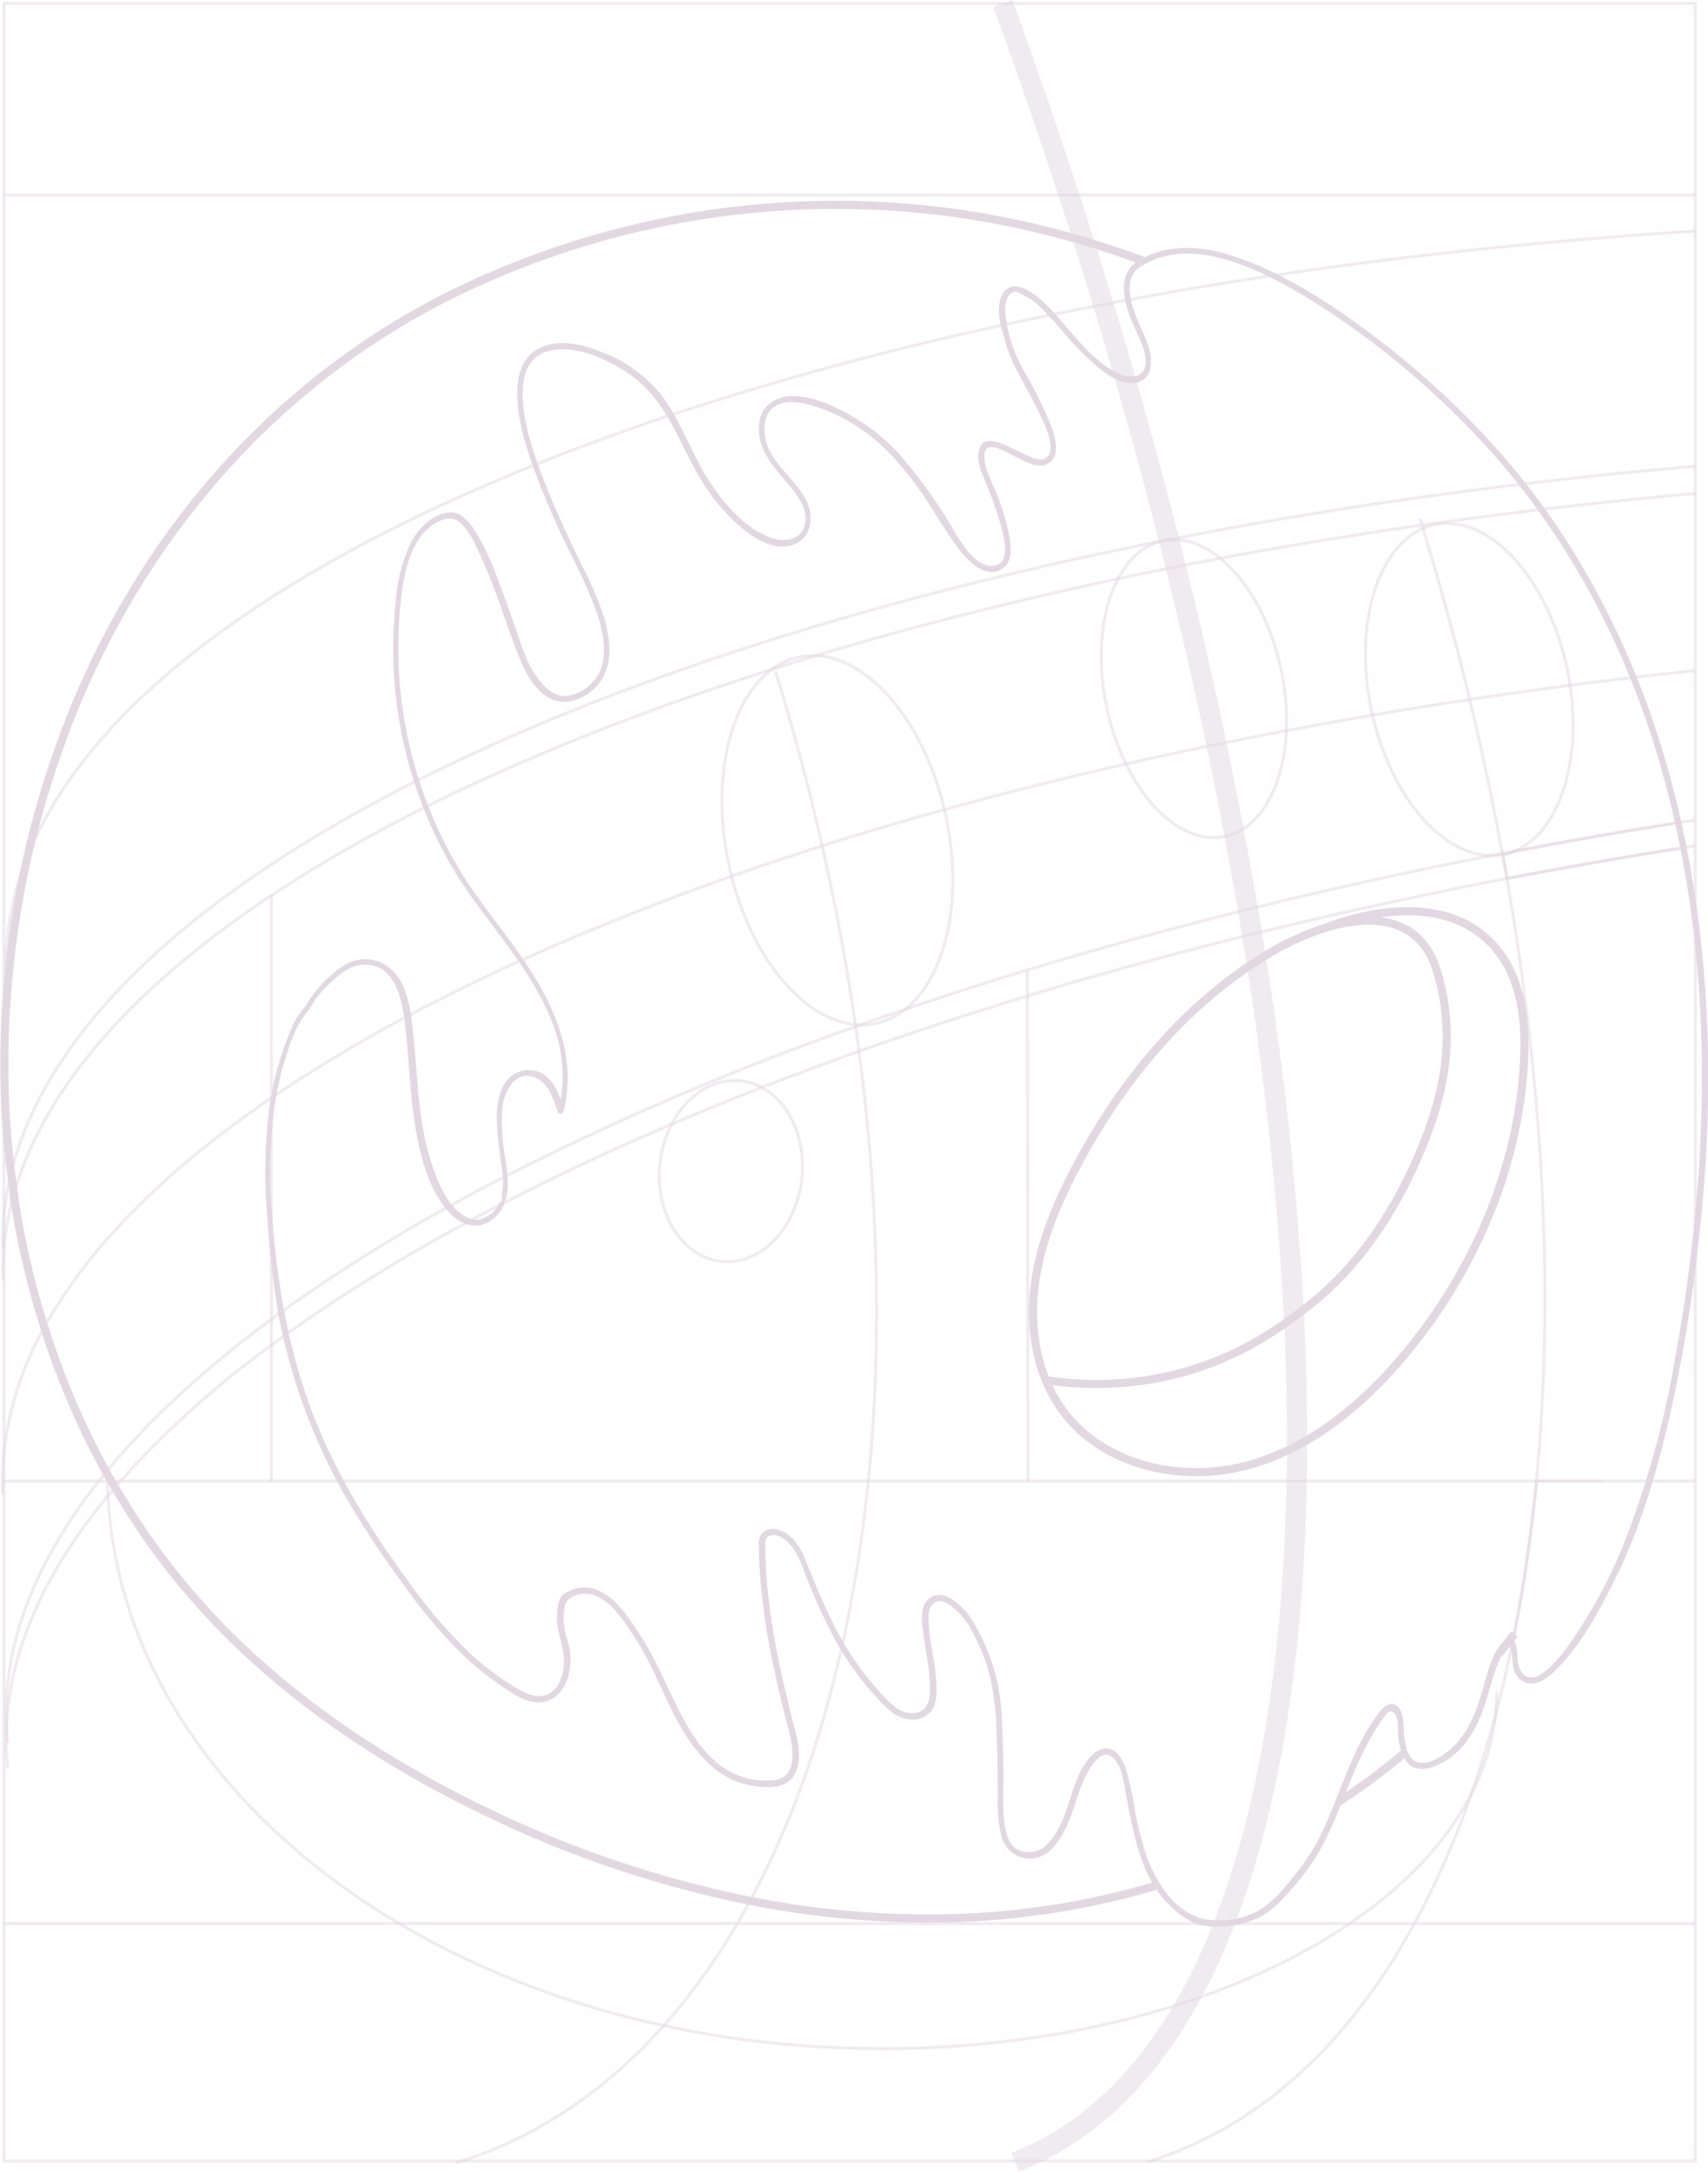 <svg xmlns="http://www.w3.org/2000/svg" viewBox="0 0 374.16 475.82"><defs><style>.cls-1,.cls-2,.cls-3{fill:none;stroke:#e2d8e1;stroke-miterlimit:10;}.cls-1{stroke-width:0.67px;}.cls-1,.cls-2{opacity:0.5;}.cls-2{stroke-width:4.44px;}.cls-3{stroke-width:1.78px;}.cls-4{fill:#e2d8e1;}</style></defs><g id="Layer_2" data-name="Layer 2"><g id="intro"><path class="cls-1" d="M371.37,102.13q-19.25,1.68-37.89,3.91c-26.89,3.23-52.78,7.33-77.42,12.18l-.69.14-.11,0-.77.15c-64.59,12.86-120.53,31-163.33,52.6C41.86,196,10,225.6,2.38,257.1h0A61.88,61.88,0,0,0,.64,273.4"/><path class="cls-1" d="M251.34,473.59l.73-.23c24.1-7.67,43.51-25.91,57.78-52A187.08,187.08,0,0,0,322.3,393l0,0q2.91-8.31,5.3-17.28v0q2-7.56,3.66-15.54s0,0,0,0c.16-.75.31-1.48.45-2.24h0c2.11-10.64,3.73-21.82,4.85-33.47,3.8-39.58,1.81-84.52-6.45-132-.3-1.74-.62-3.49-.94-5.24a2,2,0,0,0-.05-.24q-3.06-16.69-7.16-33.74-4.47-18.57-10.22-37.42-.11-.39-.24-.78c-.13-.47-.28-1-.42-1.42"/><path class="cls-1" d="M350.77,324.42l-14.18,0c-1.12,11.65-2.74,22.83-4.85,33.47M.86.76v472.6H371.37V.76ZM368.74,185.7l-5.43.87q-16.83,2.75-33.17,5.87c-.3-1.74-.62-3.49-.94-5.24l.21,0a12.72,12.72,0,0,0,2.2-.67h0q15-2.87,30.34-5.37l5.62-.91C368,182,368.39,183.87,368.74,185.7Z"/><path class="cls-1" d="M99.85,473.81c86.2-26.58,117.5-172.78,70-326.87"/><path class="cls-1" d="M1.71,381.75c-.14-1.2-.22-2.41-.28-3.61-.84-18,6.3-36.08,20.25-53.74.51-.65,1-1.3,1.57-1.95,9.33-11.39,21.52-22.6,36.2-33.45l2.09-1.52a360.78,360.78,0,0,1,36.63-23.11q6-3.33,12.35-6.59a627,627,0,0,1,76.91-32.89l1-.37h0q4.89-1.72,9.87-3.42h0c23.48-8,48.58-15.33,75-21.88q25.83-6.42,53.3-11.78l2.51-.48,2.46-.47h0q15-2.87,30.34-5.37l5.62-.91,3.78-.59"/><path class="cls-1" d="M1.71,387.42a61.25,61.25,0,0,1-.28-9.28c.78-16.94,8.51-33.93,22.23-50.51h0c.49-.6,1-1.19,1.51-1.79s.82-1,1.25-1.44a209.57,209.57,0,0,1,33-29.73l3.1-2.26a371.8,371.8,0,0,1,40.06-24.79c2.33-1.26,4.67-2.5,7.07-3.74h0q17.53-9.09,37.45-17.61,9.62-4.1,19.73-8.05,10.4-4,21.3-7.93Q206,224,225.07,218.17q23.7-7.21,49.18-13.51,27.06-6.67,55.89-12.22,16.32-3.13,33.17-5.87l5.43-.87,2.63-.41"/><line class="cls-1" x1="59.45" y1="196.1" x2="59.45" y2="324.65"/><path class="cls-1" d="M.86,421.37H371.37"/><path class="cls-1" d="M.86,42.73q116.57,0,233.27,0,68.72,0,137.24,0"/><line class="cls-1" x1="225.06" y1="212.7" x2="225.18" y2="324.65"/><path class="cls-1" d="M371.37,324.44h-20.6l-14.18,0q-26.28,0-52.55,0H190.22q-57.85,0-115.71,0H59.45l-33,0H.57"/><ellipse class="cls-1" cx="183.42" cy="184.08" rx="24.36" ry="41.01" transform="translate(-33.78 41.42) rotate(-11.81)"/><ellipse class="cls-1" cx="261.53" cy="150.86" rx="19.55" ry="33.09" transform="translate(-25.33 56.7) rotate(-11.81)"/><path class="cls-1" d="M371.37,108.1q-17.08,1.52-33.7,3.49-13.23,1.59-26.14,3.43-22.66,3.24-44.23,7.29c-3.27.61-6.51,1.23-9.74,1.87q-6.37,1.27-12.64,2.6c-23.34,5-45.49,10.6-66.22,16.85q-4.83,1.45-9.56,3c-28.34,9-53.86,19.14-76,30.2a322.92,322.92,0,0,0-33.73,19.36C29.26,216.19,9.53,238.4,3,261.69H3A63,63,0,0,0,.86,273.53a59.63,59.63,0,0,0-.19,7"/><path class="cls-1" d="M371.37,146.87c-4.55.49-9.07,1-13.56,1.53q-7,.82-13.87,1.73-11.08,1.45-21.95,3.09t-21.32,3.43q-9.54,1.64-18.88,3.4c-5.16,1-10.26,2-15.3,3q-10,2.07-19.84,4.3-20.51,4.68-39.76,10-13.75,3.81-26.79,7.95-10.15,3.23-19.84,6.63C143.78,197.79,128.31,204,114,210.45q-13.09,5.94-24.88,12.23a317.81,317.81,0,0,0-29.3,17.58l-.37.25c-23.12,15.75-40.11,32.68-49.74,50.25A71.18,71.18,0,0,0,.86,318.3a59.36,59.36,0,0,0-.29,6.11c0,.94,0,1.89.08,2.83"/><path class="cls-1" d="M371.37,50.61c-32.17,2.06-63.15,5.35-92.56,9.75q-7.53,1.14-14.92,2.36h0c-5.67.94-11.27,1.91-16.82,3-1.8.32-3.6.65-5.38,1q-5.73,1.1-11.37,2.24-5.25,1.08-10.42,2.2a705.55,705.55,0,0,0-73.08,19.81q-15.51,5.16-29.64,10.85c-58,23.3-97.74,52.76-111,85.39a63.87,63.87,0,0,0-4.87,24.2"/><line class="cls-1" x1="23.54" y1="322.76" x2="23.54" y2="322.76"/><line class="cls-1" x1="193.04" y1="455.71" x2="193.04" y2="455.71"/><path class="cls-1" d="M23.54,322.76c0,69.66,75.81,126,169.5,126"/><path class="cls-1" d="M327.89,370.65c0,43.19-60.32,78.13-134.85,78.13"/><ellipse class="cls-1" cx="160.12" cy="256.56" rx="19.89" ry="15.63" transform="translate(-112.24 388.01) rotate(-83.8)"/><path class="cls-2" d="M219.69.76q7.68,21.11,14.44,41.94,1.67,5,3.23,10,2.22,7,4.32,13.92,2.5,8.25,4.85,16.43,5.11,17.75,9.53,35.12l0,0q.76,3,1.48,5.91,4.92,19.75,8.93,38.91,2.06,9.85,3.88,19.51,1.59,8.39,3,16.62.48,2.73.91,5.44c.33,2,.64,4,.95,5.93a740.42,740.42,0,0,1,8.24,77.89q.71,14.52.67,28.19c0,2.59,0,5.16-.07,7.7-.67,38.61-5.94,71.57-15.85,97,0,0,0,0,0,0a132.23,132.23,0,0,1-8,17.08c-9.46,16.81-21.73,28.76-36.84,34.91l-1,.39"/><path class="cls-1" d="M331.63,186.49h0a12.72,12.72,0,0,1-2.2.67l-.21,0a13.94,13.94,0,0,1-2.56.24c-10.82,0-21.92-13-26-30.79l-.24-1.09c-3.86-18.45,1.18-35.38,11.34-39.76a12.61,12.61,0,0,1,2.55-.81c11.84-2.48,24.82,11.67,29,31.6.25,1.19.46,2.36.63,3.54C346.51,167.36,341.34,182.6,331.63,186.49Z"/><line class="cls-3" x1="263.89" y1="62.72" x2="263.88" y2="62.72"/><path class="cls-3" d="M250.59,57.17l-.07,0c-4.33-1.61-8.73-3.09-13.16-4.39a197.38,197.38,0,0,0-23-5.33A190.45,190.45,0,0,0,98.25,64.85c-37.54,18.87-65.84,51.25-81.8,89.87a206,206,0,0,0-15,92.62c.24,3.26.56,6.5,1,9.76h0c.19,1.53.39,3,.63,4.57H3a187.75,187.75,0,0,0,6.7,29.06,173.9,173.9,0,0,0,13.54,31.69,4.74,4.74,0,0,0,.29.54h0c.26.48.52.87.8,1.33s.54,1,.83,1.44a155.29,155.29,0,0,0,16.64,23.44c17.79,20.69,40.9,36.37,65.53,48.1a241.58,241.58,0,0,0,56.92,19.1,198.88,198.88,0,0,0,43.34,3.83A173.8,173.8,0,0,0,253.49,413"/><path class="cls-3" d="M331.74,357.87h0c-.5.68-1,1.36-1.51,2h0q-.93,1.24-1.89,2.46"/><path class="cls-3" d="M293.19,394.74c3.72-2.4,7.33-5,10.81-7.76,1.27-1,2.51-2,3.74-3.08"/><path class="cls-4" d="M248.66,59.22C260,50.76,275.58,58.82,286,65a180.89,180.89,0,0,1,33.38,26.33c20.91,20.51,35.43,46.45,43.78,74.42,8.53,28.58,10.89,58.79,9.11,88.47A364.86,364.86,0,0,1,367,297.3a208,208,0,0,1-10.94,40,111.83,111.83,0,0,1-9.91,19.36c-1.48,2.29-9.39,14.92-12.95,9.43-1.34-2.07-.23-4.89-1.72-7a.69.69,0,0,0-.91-.24c-3.43,1.79-4.55,7.09-5.54,10.45-1.4,4.8-2.91,9.61-6.58,13.22-1.74,1.71-5.21,4.22-7.83,3.52-2.21-.59-2.75-3.67-3-5.6-.26-2.16.16-4.5-1.21-6.37-1.12-1.51-2.91-.68-3.87.52-4.05,5.06-6.56,11.27-8.93,17.23-1.33,3.36-2.64,6.72-4.23,10a47.82,47.82,0,0,1-5.9,9.11c-2.16,2.69-4.55,5.69-7.56,7.47a18.08,18.08,0,0,1-10.79,2.18c-7.49-.74-12.14-8.42-14.27-14.93A81.79,81.79,0,0,1,248.5,396a59,59,0,0,0-1.92-8.74c-.59-1.62-1.61-3.59-3.4-4.13-2.28-.69-4.16,1.35-5.34,3-3.16,4.54-3.52,10.41-6.35,15.12a13.4,13.4,0,0,1-2.89,3.47,5.69,5.69,0,0,1-5.61.48c-2.46-1.22-2.92-5-3.1-7.42-.27-3.64,0-7.36-.09-11s-.16-7.31-.37-11a43.75,43.75,0,0,0-5-18.31c-1.44-2.75-2.87-5.06-5.46-6.86-1.84-1.29-3.87-1.86-5.62-.26-1.95,1.78-1.36,5-1.1,7.35.37,3.33,1.19,6.61,1.4,10,.18,2.9.42,7.2-3.35,7.55-3.16.29-5.22-2.08-7.21-4.17A67.79,67.79,0,0,1,181.4,353.3c-1.63-3.45-3.1-7-4.53-10.53-1-2.56-2.09-5.16-4.49-6.77-1.68-1.12-4-1.78-5.52,0a3.57,3.57,0,0,0-.63,2.61c0,2,.1,3.95.23,5.92A148.54,148.54,0,0,0,169.65,366c.8,3.71,1.69,7.39,2.63,11.07.66,2.59,1.44,5.16,1.31,7.86a6.46,6.46,0,0,1-1,3.38c-1.11,1.6-3,1.72-4.81,1.72a16.48,16.48,0,0,1-10.36-3.6c-4.4-3.57-7.18-8.6-9.61-13.62s-4.67-10.26-7.8-15c-2.4-3.6-5.17-8-9.42-9.62a7.38,7.38,0,0,0-5.79.27c-1.1.52-1.95,1-2.29,2.14a13.32,13.32,0,0,0-.47,4.57c.2,3,1.53,5.68,1.48,8.68,0,2.57-.7,5.51-3,7-3.25,2-7.21-.92-9.94-2.7a57.61,57.61,0,0,1-7.78-6.15,108,108,0,0,1-13.08-15.24c-8.61-11.69-16.25-24-21.41-37.66-5.35-14.12-7.75-28.95-8.78-44a106.36,106.36,0,0,1,.6-22.7,68.46,68.46,0,0,1,2.28-10.21c1.09-3.53,2.3-7.25,4.61-10.15.81-1,1.4-2.13,2.13-3.19a24.64,24.64,0,0,1,3-3.32c2-2,4.7-4.23,7.73-4.23,8,0,8.64,10.79,9.19,16.48.66,6.71.88,13.47,2.09,20.11,1.07,5.91,2.93,13,7.12,17.57,1.62,1.75,3.93,3.25,6.43,3a6.26,6.26,0,0,0,3.13-1.33,8.62,8.62,0,0,0,1.38-1.32c.23-.28,1.22-1.29.48-1.29a.64.64,0,0,0,.57-.33c1.48-3.39.94-7,.42-10.51a42.78,42.78,0,0,1-.63-11.12c.44-3.7,2.93-8.39,7.39-6.44,2.81,1.23,3.74,4.75,4.71,7.37a.68.68,0,0,0,1.29,0c3.36-13.42-3.18-25.59-10.83-36.19-4.23-5.86-8.84-11.43-12.49-17.69a94.84,94.84,0,0,1-12.4-57.14c.42-4.52,1.18-9.32,3.42-13.34a11.48,11.48,0,0,1,4.24-4.53c1.22-.68,2.9-1.44,4.27-.79,2.66,1.24,4.26,5.08,5.43,7.56A131.32,131.32,0,0,1,110,133.77c1.29,3.63,2.49,7.31,4,10.87,1.31,3.17,3.33,6.64,6.44,8.32,4.15,2.24,9.42-.67,11.58-4.43,2.27-4,1.54-8.95.33-13.14A70.27,70.27,0,0,0,127.55,124c-2.94-6.07-5.84-12.17-8.28-18.47-2.2-5.66-4.32-11.69-4.73-17.8-.29-4.35.56-9.34,5.33-10.75,5.51-1.62,11.88,1.2,16.52,4,5.91,3.58,9.3,8.85,12.32,14.94,2.9,5.87,5.74,11.56,10.28,16.39,3.3,3.51,8.65,8.31,13.95,7.27,4.59-.9,5.58-6,3.8-9.74-2.51-5.3-8.67-8.64-9.24-14.85-.23-2.46.34-5,2.69-6.21,1.89-1,4.24-.78,6.25-.34a36,36,0,0,1,12,5.45c5.28,3.51,9.5,8.48,13.14,13.62,3.18,4.48,5.75,9.45,9.24,13.71,2,2.39,5.4,5.45,8.69,3.43,2.27-1.39,2-4.66,1.66-6.91a50.89,50.89,0,0,0-3.25-10.55c-.94-2.39-2.42-4.92-2.27-7.57.21-3.63,5-.43,6.72.39,2,1,5.42,3,7.59,1.3,2.4-1.85,1.11-5.82.27-8.1a91.85,91.85,0,0,0-5.71-11.61,33.09,33.09,0,0,1-4.32-12.9c-.13-1.57.09-4.75,2.36-4.78.6,0,1.29.59,1.8.86A12.43,12.43,0,0,1,227,66.42a79.91,79.91,0,0,1,6.5,7,60,60,0,0,0,7.19,7.16c2,1.61,4.38,3.28,7.07,3.31,5.16.07,4.9-5.41,3.53-8.91-2-5.1-7.39-14-.24-17.35.78-.37.1-1.52-.67-1.15-5.88,2.79-4.4,9.06-2.4,14,1.12,2.77,3.1,5.9,3,9-.14,3.56-3.84,3.48-6.29,2.21-6-3.11-10.22-9.42-14.78-14.23-2.4-2.53-8.6-8-10.7-2.08-1,2.85.1,6.36.92,9.11a30.77,30.77,0,0,0,1.74,4.88c1.84,3.76,4,7.33,5.8,11.12.89,1.91,4.18,8.26,1.34,9.89-1.19.69-3-.17-4.11-.65-1.56-.67-3-1.5-4.59-2.19-1.85-.82-4.89-1.93-5.76.75-.8,2.47.4,5,1.3,7.23a76.81,76.81,0,0,1,3.57,10.22c.52,2.07,1.82,7-1,8-4.45,1.57-8.18-5.47-10-8.42a111.17,111.17,0,0,0-11-15.36,44,44,0,0,0-11.7-9.33c-3.66-2-7.91-3.89-12.15-3.87-3.62,0-6.9,2.2-7.28,6-.57,5.84,3.43,9.72,6.85,13.87,1.91,2.32,4,5.29,3.13,8.46s-4.32,3.73-7.1,2.8c-6-2-10.87-7.86-14.12-13-3.77-6-5.94-12.85-10.27-18.48a30.62,30.62,0,0,0-13.1-9.34c-4.24-1.69-9.64-3-13.89-.61-3.5,1.93-4.51,6-4.49,9.7,0,5.59,1.74,11.16,3.59,16.37a192.92,192.92,0,0,0,8,18.6,119.28,119.28,0,0,1,5.64,12.47c1.53,4.47,3,10.29.25,14.6-1.61,2.5-5,4.76-8.12,4.12-2.61-.54-4.59-3.19-5.91-5.32-1.63-2.63-2.54-5.78-3.56-8.67-1.47-4.13-2.88-8.28-4.5-12.35a48.75,48.75,0,0,0-5-10.24c-1.26-1.77-3-3.79-5.4-3.47-3.83.5-6.76,3.58-8.42,6.87a36.11,36.11,0,0,0-3.17,12.53,103.72,103.72,0,0,0-.5,13.88,95.34,95.34,0,0,0,11.4,41.87c6.72,12.56,17.72,22.57,23.1,35.89a31.7,31.7,0,0,1,1.69,19.83h1.29c-1-2.73-1.94-6-4.48-7.69a6.1,6.1,0,0,0-8.21,1.28c-2.4,3.17-2.33,7.72-2,11.48.17,2.17.46,4.32.78,6.47a33.68,33.68,0,0,1,.43,4.37c0,.45-.41,4.15-.24,4.15a.64.64,0,0,0-.57.33,6.47,6.47,0,0,1-4.06,3.53c-2.06.46-4-.72-5.44-2.11-2.59-2.55-4.08-6.35-5.23-9.73-2.31-6.77-2.89-13.94-3.45-21-.26-3.42-.53-6.84-1-10.24a26,26,0,0,0-2.13-8.51c-2.41-4.81-7.63-6.84-12.43-4.15a25.2,25.2,0,0,0-6.16,5.4,22.35,22.35,0,0,0-2.1,2.93c-.92,1.44-2.13,2.56-2.86,4.1a66.56,66.56,0,0,0-5.59,19.5,109.44,109.44,0,0,0-.43,22.6A203.87,203.87,0,0,0,61,288a129,129,0,0,0,15.37,41,201.41,201.41,0,0,0,12.06,18.17,114.19,114.19,0,0,0,12.61,15,62.57,62.57,0,0,0,7.2,6c2.35,1.67,5.24,3.87,8.1,4.54,5,1.16,8.08-2.93,8.53-7.47a17,17,0,0,0,0-3.49c-.16-1.55-.81-3-1.11-4.53a12.29,12.29,0,0,1,0-5.53c.48-1.73,2.32-2.45,4-2.56,5.18-.34,8.86,5.93,11.31,9.62,6.08,9.17,8.56,21.25,17.29,28.52a17.62,17.62,0,0,0,8.19,3.84c2.45.46,5.85.81,8-.73,3.39-2.42,2.58-7.71,1.68-11.17-1.95-7.52-3.77-15.09-5-22.77-.63-3.93-1.11-7.89-1.38-11.87-.11-1.74-.19-3.48-.22-5.22,0-1.14-.28-2.47,1.08-3a3.75,3.75,0,0,1,3.06.8c3.09,2.15,4.07,6.5,5.44,9.78s2.83,6.6,4.46,9.79a63.22,63.22,0,0,0,11.89,16.72c1.67,1.64,3.21,2.94,5.61,3.18a5.28,5.28,0,0,0,4.84-1.8c1.58-2.16,1.18-5.85.92-8.32-.34-3.34-1.17-6.62-1.41-10-.12-1.68-.44-3.87.83-5.15,1.53-1.53,3.75.18,5,1.27,2.65,2.29,4.2,5.74,5.59,8.91,3,6.87,3.31,14.09,3.5,21.48.1,3.66.12,7.33.13,11a28.93,28.93,0,0,0,.85,8.39A6.4,6.4,0,0,0,230,405.37c4.1-3.85,5-9.46,7-14.46.89-2.24,4-8.85,7-5.69,1.94,2.06,2.19,5.58,2.71,8.21,1.22,6.17,2.28,12.55,5.26,18.17a22.94,22.94,0,0,0,6,7.33,17.42,17.42,0,0,0,3.79,2.39,14.7,14.7,0,0,0,4.8.71,19.82,19.82,0,0,0,9.24-2c2.83-1.37,5.16-3.91,7.17-6.27a52.64,52.64,0,0,0,5.9-7.95,82,82,0,0,0,4.42-9.39c2.83-6.92,5.34-14,9.78-20.13.21-.29.41-.6.64-.87,1.09-1.28,2.17.07,2.38,1.33s.1,2.26.22,3.39a11.69,11.69,0,0,0,1.62,5.48c2.6,3.8,7.87,1,10.58-1.23,3.75-3.14,5.87-7.81,7.21-12.41.66-2.25,1.27-4.53,2.1-6.72.7-1.84,1.62-4.21,3.47-5.18l-.91-.24c1.44,2,.35,5,1.85,7.17a4,4,0,0,0,2.59,1.73c2.52.43,4.88-1.75,6.48-3.4,5.1-5.25,8.8-12.07,12.08-18.56,5.4-10.64,9-22.31,11.76-33.88a340.66,340.66,0,0,0,7.19-43.05c3.4-31,2.45-62.8-4.83-93.23-7-29.43-20.45-57.44-41-79.85a192.24,192.24,0,0,0-33.15-28.64c-3.08-2.1-6.24-4.09-9.5-5.9-1.53-.85-3.09-1.67-4.66-2.43-.78-.38.69.37-.61-.29-.82-.43-1.68-.79-2.52-1.16-6-2.61-12.56-4.7-19.14-3.84A18.7,18.7,0,0,0,248,58.07c-.68.51,0,1.67.67,1.15Z"/><path class="cls-3" d="M228.94,302.29a71.74,71.74,0,0,0,27.24-.93c15.61-3.59,25.6-11.57,30.45-15.32,10.33-8,18-19.29,23.31-31.11,6.29-14,9.34-27.22,4.87-42.13-5.07-16.9-24.22-11.21-35.68-4.61C260.51,218.9,246.2,236.07,236.07,255c-4.51,8.43-8.31,17.42-9.44,26.92s.62,19.62,6.33,27.29c8.72,11.7,25.36,15.55,39.5,12s26-13.38,35.33-24.59c14.75-17.7,24.47-39.83,26-62.83.65-10-.27-21.65-8.86-28.81-12.88-10.75-33.6-2.15-34.85-1.61"/></g></g></svg>